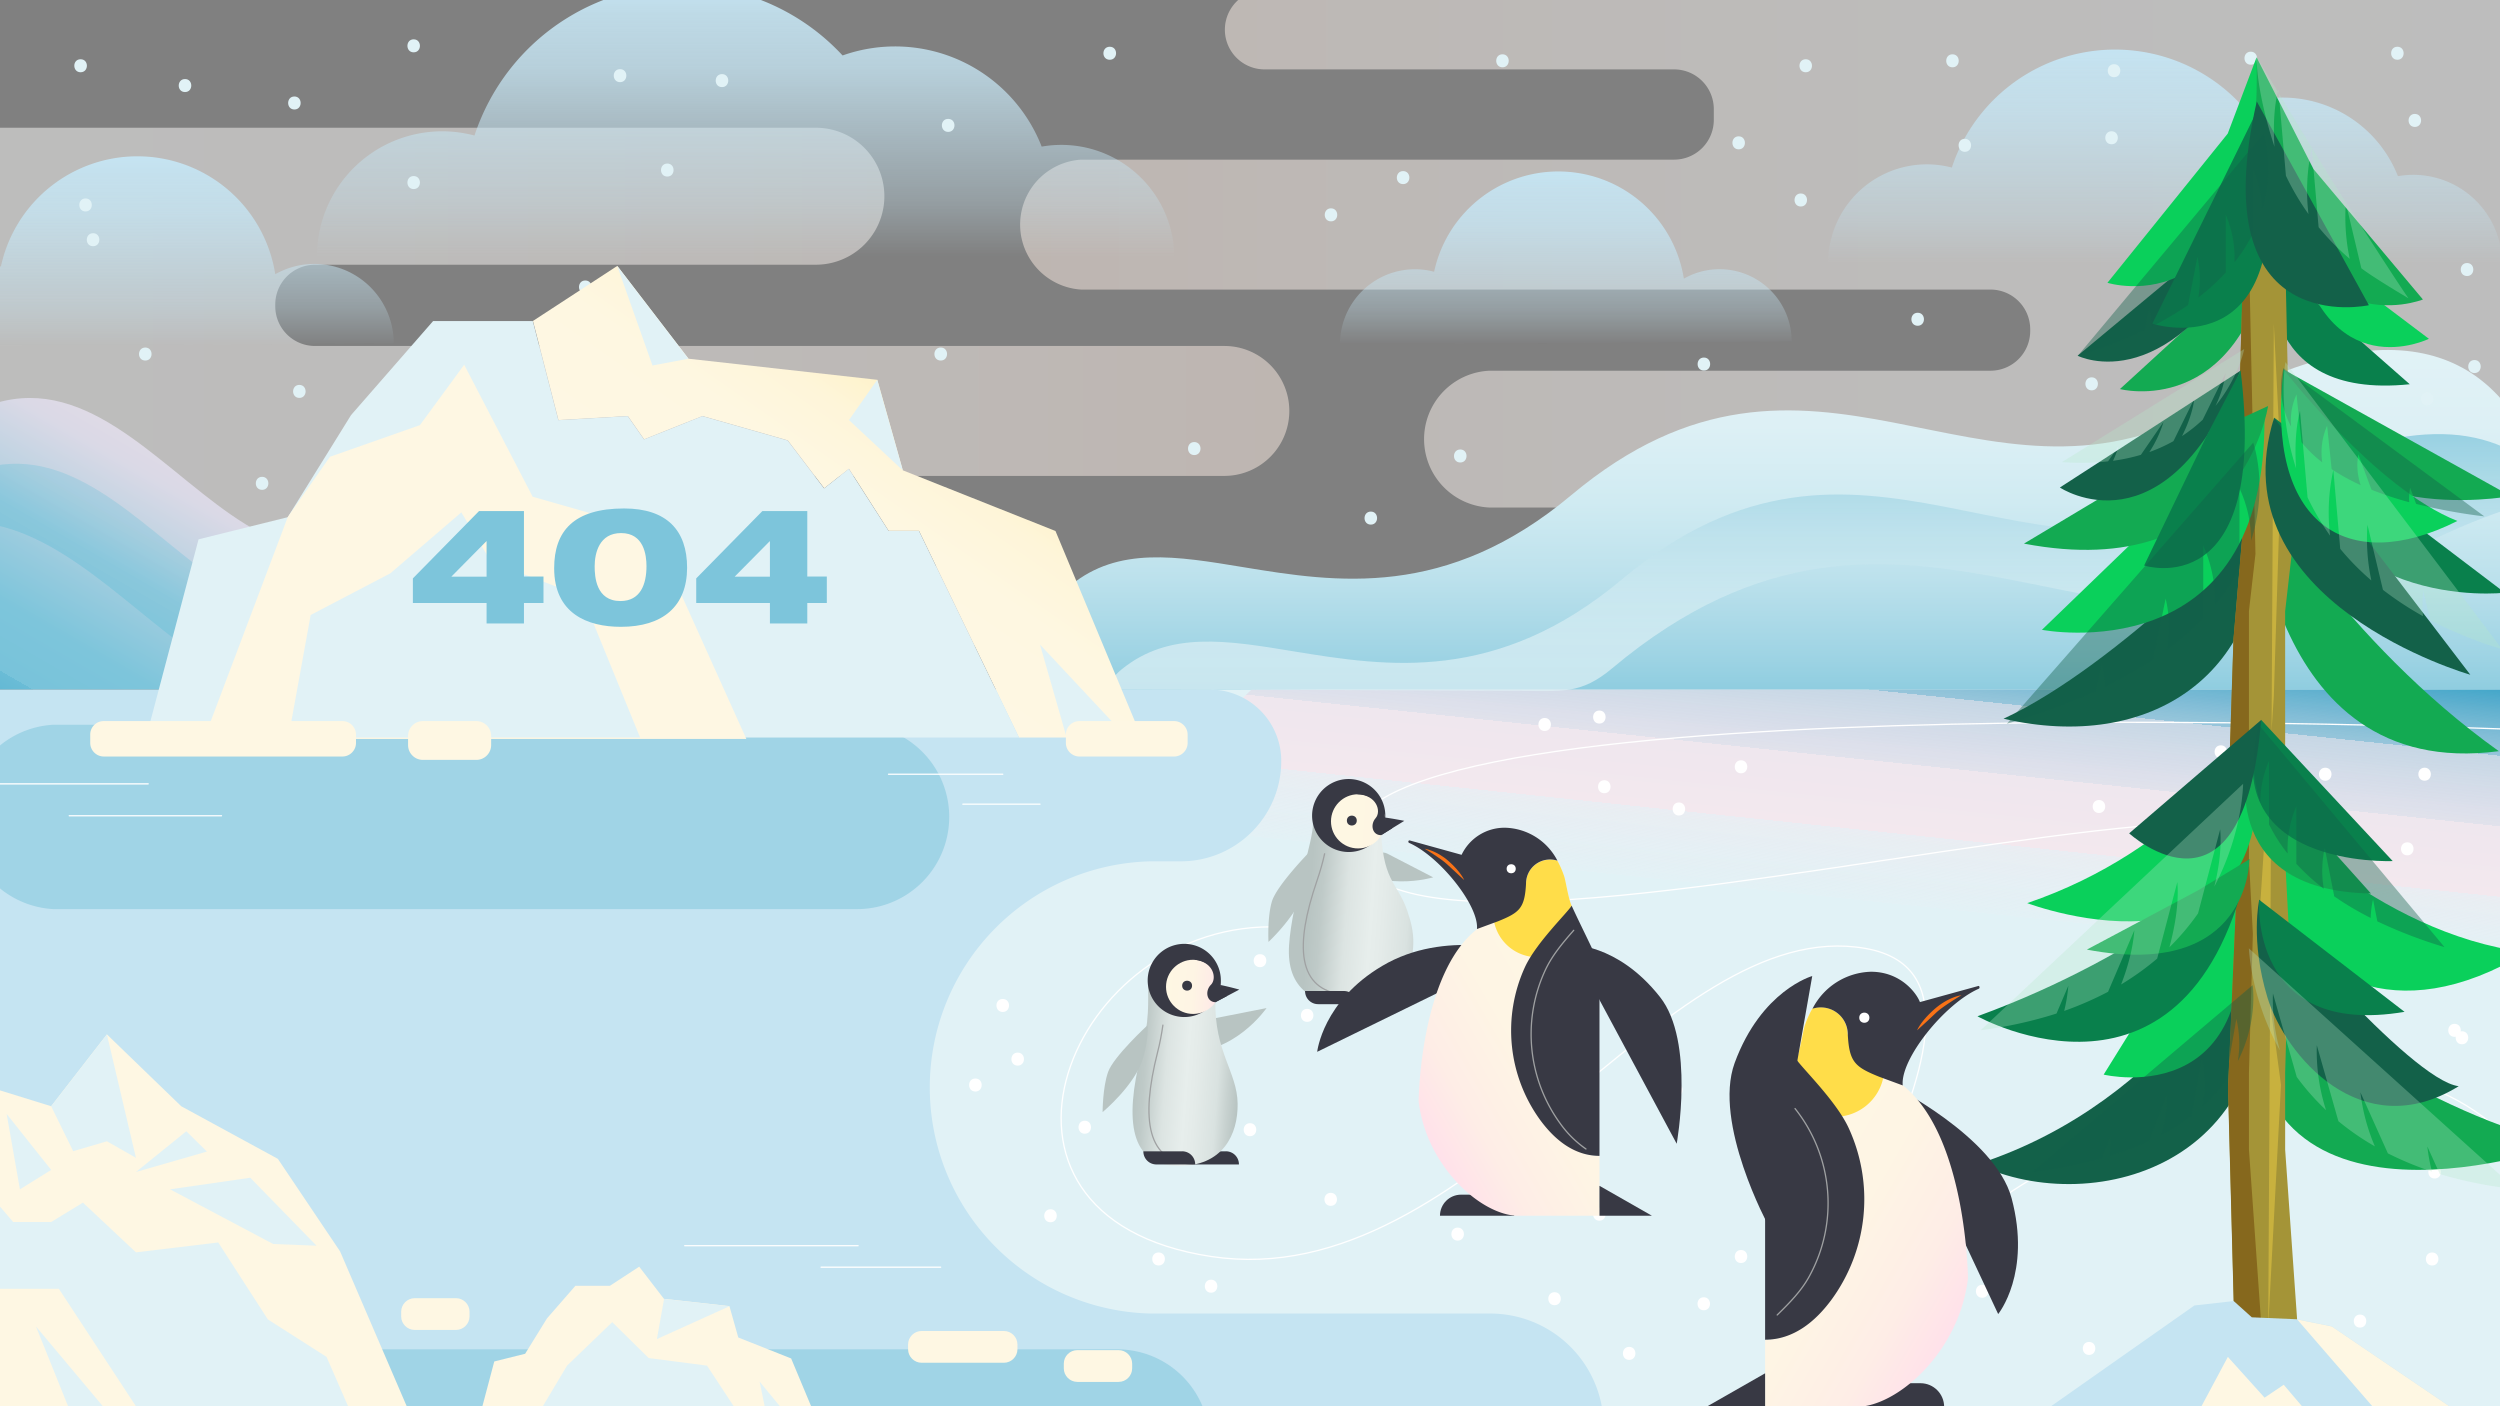 <svg xmlns="http://www.w3.org/2000/svg" xmlns:xlink="http://www.w3.org/1999/xlink" id="e1jpemtt30051" shape-rendering="geometricPrecision" text-rendering="geometricPrecision" viewBox="0 0 1920 1080"><rect x="0" y="0" width="1920" height="1080" fill="#808080" stroke="none"/><style>@keyframes e1jpemtt300531_to__to{0%{transform:translate(643.05px,385.3px)}50%{transform:translate(643.05px,400.693px)}to{transform:translate(643.05px,380.092px)}}@keyframes e1jpemtt300532_to__to{0%{transform:translate(488.8px,385.3px)}50%{transform:translate(488.8px,400.693px)}to{transform:translate(488.8px,380.092px)}}@keyframes e1jpemtt300533_to__to{0%{transform:translate(364.95px,423.8px)}50%{transform:translate(364.95px,439.193px)}to{transform:translate(364.95px,418.592px)}}@keyframes e1jpemtt300534_to__to{0%{transform:translate(356.55px,480px)}50%{transform:translate(356.55px,495.393px)}to{transform:translate(356.55px,474.792px)}}@keyframes e1jpemtt300535_to__to{0%{transform:translate(490.7px,568.7px)}50%{transform:translate(490.7px,584.093px)}to{transform:translate(490.7px,563.492px)}}@keyframes e1jpemtt3005106_to__to{0%{transform:translate(476.05px,435.95px)}50%{transform:translate(476.05px,451.343px)}to{transform:translate(476.05px,430.742px)}}</style><defs><linearGradient id="e1jpemtt30054-fill" x1="780.4" x2="1971.7" y1="191.2" y2="191.2" gradientUnits="userSpaceOnUse" spreadMethod="pad"><stop id="e1jpemtt30054-fill-0" offset="0%" stop-color="#FCEBE2"/><stop id="e1jpemtt30054-fill-1" offset="20%" stop-color="#FBF1EB"/><stop id="e1jpemtt30054-fill-2" offset="60%" stop-color="#F9F8F6"/><stop id="e1jpemtt30054-fill-3" offset="100%" stop-color="#F9FBFA"/></linearGradient><linearGradient id="e1jpemtt30055-fill" x1="990.2" x2="-201" y1="296.9" y2="296.9" gradientUnits="userSpaceOnUse" spreadMethod="pad"><stop id="e1jpemtt30055-fill-0" offset="0%" stop-color="#FCEBE2"/><stop id="e1jpemtt30055-fill-1" offset="20%" stop-color="#FBF1EB"/><stop id="e1jpemtt30055-fill-2" offset="60%" stop-color="#F9F8F6"/><stop id="e1jpemtt30055-fill-3" offset="100%" stop-color="#F9FBFA"/></linearGradient><linearGradient id="e1jpemtt30056-fill" x1="1366.9" x2="1366.9" y1="560.6" y2="268.7" gradientUnits="userSpaceOnUse" spreadMethod="pad"><stop id="e1jpemtt30056-fill-0" offset="0%" stop-color="#7DC5DB"/><stop id="e1jpemtt30056-fill-1" offset="20%" stop-color="#9FD4E4"/><stop id="e1jpemtt30056-fill-2" offset="40%" stop-color="#BCE1EC"/><stop id="e1jpemtt30056-fill-3" offset="60%" stop-color="#D0EBF2"/><stop id="e1jpemtt30056-fill-4" offset="80%" stop-color="#DDF0F5"/><stop id="e1jpemtt30056-fill-5" offset="100%" stop-color="#E1F2F6"/></linearGradient><linearGradient id="e1jpemtt30058-fill" x1="1315.9" x2="1372.2" y1="1004.6" y2="468.7" gradientUnits="userSpaceOnUse" spreadMethod="pad"><stop id="e1jpemtt30058-fill-0" offset="0%" stop-color="rgba(225,242,246,0)"/><stop id="e1jpemtt30058-fill-1" offset="60%" stop-color="rgba(225,242,246,0)"/><stop id="e1jpemtt30058-fill-2" offset="60%" stop-color="rgba(228,240,245,0.1)"/><stop id="e1jpemtt30058-fill-3" offset="60%" stop-color="rgba(235,236,242,0.2)"/><stop id="e1jpemtt30058-fill-4" offset="70%" stop-color="rgba(246,230,237,0.4)"/><stop id="e1jpemtt30058-fill-5" offset="70%" stop-color="rgba(255,225,234,0.6)"/><stop id="e1jpemtt30058-fill-6" offset="80%" stop-color="rgba(248,223,233,0.6)"/><stop id="e1jpemtt30058-fill-7" offset="80%" stop-color="rgba(225,215,229,0.6)"/><stop id="e1jpemtt30058-fill-8" offset="90%" stop-color="rgba(186,203,222,0.7)"/><stop id="e1jpemtt30058-fill-9" offset="90%" stop-color="rgba(132,186,212,0.8)"/><stop id="e1jpemtt30058-fill-10" offset="100%" stop-color="#3EA4C8"/><stop id="e1jpemtt30058-fill-11" offset="100%" stop-color="#2F9FC5"/></linearGradient><linearGradient id="e1jpemtt300510-fill" x1="141.1" x2="374.7" y1="704.4" y2="299.7" gradientUnits="userSpaceOnUse" spreadMethod="pad"><stop id="e1jpemtt300510-fill-0" offset="0%" stop-color="#2F9FC5"/><stop id="e1jpemtt300510-fill-1" offset="0%" stop-color="#33A1C6"/><stop id="e1jpemtt300510-fill-2" offset="10%" stop-color="#53B1CF"/><stop id="e1jpemtt300510-fill-3" offset="20%" stop-color="#6ABCD6"/><stop id="e1jpemtt300510-fill-4" offset="20%" stop-color="#78C3DA"/><stop id="e1jpemtt300510-fill-5" offset="30%" stop-color="#7DC5DB"/><stop id="e1jpemtt300510-fill-6" offset="40%" stop-color="#99CBDE"/><stop id="e1jpemtt300510-fill-7" offset="50%" stop-color="#BED3E2"/><stop id="e1jpemtt300510-fill-8" offset="60%" stop-color="#DAD9E6"/><stop id="e1jpemtt300510-fill-9" offset="80%" stop-color="#EFDDE8"/><stop id="e1jpemtt300510-fill-10" offset="90%" stop-color="#FBE0EA"/><stop id="e1jpemtt300510-fill-11" offset="100%" stop-color="#FFE1EA"/></linearGradient><linearGradient id="e1jpemtt300514-fill" x1="572.6" x2="572.6" y1="197.2" y2="-11.2" gradientUnits="userSpaceOnUse" spreadMethod="pad"><stop id="e1jpemtt300514-fill-0" offset="0%" stop-color="rgba(197,228,242,0)"/><stop id="e1jpemtt300514-fill-1" offset="20%" stop-color="rgba(197,228,242,0.3)"/><stop id="e1jpemtt300514-fill-2" offset="50%" stop-color="rgba(197,228,242,0.6)"/><stop id="e1jpemtt300514-fill-3" offset="70%" stop-color="rgba(197,228,242,0.8)"/><stop id="e1jpemtt300514-fill-4" offset="90%" stop-color="rgba(197,228,242,0.9)"/><stop id="e1jpemtt300514-fill-5" offset="100%" stop-color="#C5E4F2"/></linearGradient><linearGradient id="e1jpemtt300515-fill" x1="111.8" x2="111.8" y1="266.3" y2="120.1" gradientUnits="userSpaceOnUse" spreadMethod="pad"><stop id="e1jpemtt300515-fill-0" offset="0%" stop-color="rgba(197,228,242,0)"/><stop id="e1jpemtt300515-fill-1" offset="20%" stop-color="rgba(197,228,242,0.3)"/><stop id="e1jpemtt300515-fill-2" offset="50%" stop-color="rgba(197,228,242,0.6)"/><stop id="e1jpemtt300515-fill-3" offset="70%" stop-color="rgba(197,228,242,0.8)"/><stop id="e1jpemtt300515-fill-4" offset="90%" stop-color="rgba(197,228,242,0.9)"/><stop id="e1jpemtt300515-fill-5" offset="100%" stop-color="#C5E4F2"/></linearGradient><linearGradient id="e1jpemtt300516-fill" x1="1662.8" x2="1662.8" y1="201.9" y2="38.2" gradientUnits="userSpaceOnUse" spreadMethod="pad"><stop id="e1jpemtt300516-fill-0" offset="0%" stop-color="rgba(197,228,242,0)"/><stop id="e1jpemtt300516-fill-1" offset="20%" stop-color="rgba(197,228,242,0.3)"/><stop id="e1jpemtt300516-fill-2" offset="50%" stop-color="rgba(197,228,242,0.6)"/><stop id="e1jpemtt300516-fill-3" offset="70%" stop-color="rgba(197,228,242,0.8)"/><stop id="e1jpemtt300516-fill-4" offset="90%" stop-color="rgba(197,228,242,0.9)"/><stop id="e1jpemtt300516-fill-5" offset="100%" stop-color="#C5E4F2"/></linearGradient><linearGradient id="e1jpemtt300517-fill" x1="1202.6" x2="1202.6" y1="264.7" y2="131.6" gradientUnits="userSpaceOnUse" spreadMethod="pad"><stop id="e1jpemtt300517-fill-0" offset="0%" stop-color="rgba(197,228,242,0)"/><stop id="e1jpemtt300517-fill-1" offset="20%" stop-color="rgba(197,228,242,0.3)"/><stop id="e1jpemtt300517-fill-2" offset="50%" stop-color="rgba(197,228,242,0.6)"/><stop id="e1jpemtt300517-fill-3" offset="70%" stop-color="rgba(197,228,242,0.8)"/><stop id="e1jpemtt300517-fill-4" offset="90%" stop-color="rgba(197,228,242,0.9)"/><stop id="e1jpemtt300517-fill-5" offset="100%" stop-color="#C5E4F2"/></linearGradient><linearGradient id="e1jpemtt300518-fill" x1="204.5" x2="355.2" y1="605.9" y2="345" gradientUnits="userSpaceOnUse" spreadMethod="pad"><stop id="e1jpemtt300518-fill-0" offset="0%" stop-color="#2F9FC5"/><stop id="e1jpemtt300518-fill-1" offset="0%" stop-color="#33A1C6"/><stop id="e1jpemtt300518-fill-2" offset="10%" stop-color="#53B1CF"/><stop id="e1jpemtt300518-fill-3" offset="20%" stop-color="#6ABCD6"/><stop id="e1jpemtt300518-fill-4" offset="20%" stop-color="#78C3DA"/><stop id="e1jpemtt300518-fill-5" offset="30%" stop-color="#7DC5DB"/><stop id="e1jpemtt300518-fill-6" offset="40%" stop-color="#98CBDE"/><stop id="e1jpemtt300518-fill-7" offset="60%" stop-color="#C4D4E3"/><stop id="e1jpemtt300518-fill-8" offset="80%" stop-color="#E4DBE7"/><stop id="e1jpemtt300518-fill-9" offset="90%" stop-color="#F8DFE9"/><stop id="e1jpemtt300518-fill-10" offset="100%" stop-color="#FFE1EA"/></linearGradient><linearGradient id="e1jpemtt300519-fill" x1="1410.4" x2="1410.4" y1="530.7" y2="333.5" gradientUnits="userSpaceOnUse" spreadMethod="pad"><stop id="e1jpemtt300519-fill-0" offset="0%" stop-color="#E1F2F6"/><stop id="e1jpemtt300519-fill-1" offset="20%" stop-color="#DDF0F5"/><stop id="e1jpemtt300519-fill-2" offset="40%" stop-color="#D0EBF2"/><stop id="e1jpemtt300519-fill-3" offset="60%" stop-color="#BCE1EC"/><stop id="e1jpemtt300519-fill-4" offset="80%" stop-color="#9FD4E4"/><stop id="e1jpemtt300519-fill-5" offset="100%" stop-color="#7DC5DB"/></linearGradient><linearGradient id="e1jpemtt300531-fill" x1="611.9" x2="707" y1="450.8" y2="315" gradientUnits="userSpaceOnUse" spreadMethod="pad"><stop id="e1jpemtt300531-fill-0" offset="0%" stop-color="#FEF7E3"/><stop id="e1jpemtt300531-fill-1" offset="50%" stop-color="#FEF7E1"/><stop id="e1jpemtt300531-fill-2" offset="80%" stop-color="#FEF5D9"/><stop id="e1jpemtt300531-fill-3" offset="100%" stop-color="#FEF3CC"/><stop id="e1jpemtt300531-fill-4" offset="100%" stop-color="#FEF2C8"/></linearGradient><linearGradient id="e1jpemtt300538-fill" x1="871.7" x2="952.1" y1="814.4" y2="820.2" gradientUnits="userSpaceOnUse" spreadMethod="pad"><stop id="e1jpemtt300538-fill-0" offset="0%" stop-color="#B8C4C2"/><stop id="e1jpemtt300538-fill-1" offset="10%" stop-color="#BFCAC8"/><stop id="e1jpemtt300538-fill-2" offset="30%" stop-color="#DCE4E2"/><stop id="e1jpemtt300538-fill-3" offset="50%" stop-color="#E7EEEC"/><stop id="e1jpemtt300538-fill-4" offset="60%" stop-color="#E4EBE9"/><stop id="e1jpemtt300538-fill-5" offset="80%" stop-color="#D9E2E0"/><stop id="e1jpemtt300538-fill-6" offset="90%" stop-color="#C8D2D0"/><stop id="e1jpemtt300538-fill-7" offset="100%" stop-color="#B8C4C2"/></linearGradient><linearGradient id="e1jpemtt300542-fill" x1="-20.6" x2="20.9" y1="-11.5" y2="-8.6" gradientUnits="userSpaceOnUse" spreadMethod="pad"><stop id="e1jpemtt300542-fill-0" offset="0%" stop-color="#FEF7E3"/><stop id="e1jpemtt300542-fill-1" offset="50%" stop-color="#FEF5E4"/><stop id="e1jpemtt300542-fill-2" offset="80%" stop-color="#FEEDE6"/><stop id="e1jpemtt300542-fill-3" offset="100%" stop-color="#FFE1EA"/></linearGradient><linearGradient id="e1jpemtt300546-fill" x1="1005.7" x2="1101.1" y1="690.7" y2="697.5" gradientUnits="userSpaceOnUse" spreadMethod="pad"><stop id="e1jpemtt300546-fill-0" offset="0%" stop-color="#B8C4C2"/><stop id="e1jpemtt300546-fill-1" offset="10%" stop-color="#BFCAC8"/><stop id="e1jpemtt300546-fill-2" offset="30%" stop-color="#DCE4E2"/><stop id="e1jpemtt300546-fill-3" offset="50%" stop-color="#E7EEEC"/><stop id="e1jpemtt300546-fill-4" offset="60%" stop-color="#E4EBE9"/><stop id="e1jpemtt300546-fill-5" offset="80%" stop-color="#D9E2E0"/><stop id="e1jpemtt300546-fill-6" offset="90%" stop-color="#C8D2D0"/><stop id="e1jpemtt300546-fill-7" offset="100%" stop-color="#B8C4C2"/></linearGradient><linearGradient id="e1jpemtt300549-fill" x1=".1" x2="41.6" y1="-10.1" y2="-7.1" gradientUnits="userSpaceOnUse" spreadMethod="pad"><stop id="e1jpemtt300549-fill-0" offset="0%" stop-color="#FEF7E3"/><stop id="e1jpemtt300549-fill-1" offset="50%" stop-color="#FEF5E4"/><stop id="e1jpemtt300549-fill-2" offset="80%" stop-color="#FEEDE6"/><stop id="e1jpemtt300549-fill-3" offset="100%" stop-color="#FFE1EA"/></linearGradient><linearGradient id="e1jpemtt300589-fill" x1="1322.8" x2="1510.6" y1="894.2" y2="1002.6" gradientUnits="userSpaceOnUse" spreadMethod="pad"><stop id="e1jpemtt300589-fill-0" offset="0%" stop-color="#FEF7E3"/><stop id="e1jpemtt300589-fill-1" offset="50%" stop-color="#FEF5E4"/><stop id="e1jpemtt300589-fill-2" offset="80%" stop-color="#FEEDE6"/><stop id="e1jpemtt300589-fill-3" offset="100%" stop-color="#FFE1EA"/></linearGradient><linearGradient id="e1jpemtt300597-fill" x1="1257.7" x2="1090.4" y1="767.7" y2="864.3" gradientUnits="userSpaceOnUse" spreadMethod="pad"><stop id="e1jpemtt300597-fill-0" offset="0%" stop-color="#FEF7E3"/><stop id="e1jpemtt300597-fill-1" offset="50%" stop-color="#FEF5E4"/><stop id="e1jpemtt300597-fill-2" offset="80%" stop-color="#FEEDE6"/><stop id="e1jpemtt300597-fill-3" offset="100%" stop-color="#FFE1EA"/></linearGradient><path id="e1jpemtt30052" d="M-11.5-7.7h1943.9v1106.1H-11.5z"/></defs><g id="e1jpemtt30053" clip-path="url(#e1jpemtt3005107)"><path id="e1jpemtt30054" fill="url(#e1jpemtt30054-fill)" stroke="none" stroke-width="1" d="M1969.8-7.7H971.2a30.5 30.5 0 100 61h314.5a30.5 30.5 0 0130.5 30.5v8.3a30.5 30.5 0 01-30.5 30.5H830.3a50 50 0 000 99.8h698.4a30.5 30.5 0 0130.5 30.5v1.3a30.5 30.5 0 01-30.5 30.5H1144a52.6 52.6 0 000 105.1h827.7" opacity=".5"/><path id="e1jpemtt30055" fill="url(#e1jpemtt30055-fill)" stroke="none" stroke-width="1" d="M-199.1 495.8h998.6a30.5 30.5 0 100-61H485a30.5 30.5 0 01-30.5-30.5V396a30.5 30.5 0 0130.5-30.5h455.3a49.9 49.9 0 100-99.8H242a30.5 30.5 0 01-30.6-30.5v-1.3a30.6 30.6 0 0130.5-30.6h384.7a52.6 52.6 0 100-105.2H-201" opacity=".5"/><path id="e1jpemtt30056" fill="url(#e1jpemtt30056-fill)" stroke="none" stroke-width="1" d="M1967.8 559.6l-800 .7-341.8.3h-63.5c16.6-58.4 36.7-92.3 59.9-111.2 36.5-29.8 81-22.3 132.5-13.8 71.1 11.7 155.8 25.1 251.8-55.3 185.4-155.4 313.4 29 486.5-66.4 162.1-89.4 231.2-31.8 259.6 50 2.1 6 3.9 12.1 5.6 18.3 21.8 81.5 9.4 177.4 9.4 177.4z"/><path id="e1jpemtt30057" fill="#E1F2F6" stroke="none" stroke-width="1" d="M-29.7 529.6H1952v578.5H-29.7V529.6z"/><path id="e1jpemtt30058" fill="url(#e1jpemtt30058-fill)" stroke="none" stroke-width="1" d="M1952 529.6v541.8L695.3 789.9l243.3-238.3 22.5-22H1952z"/><path id="e1jpemtt30059" fill="#C5E4F2" stroke="none" stroke-width="1" d="M1231.6 1094.1a86.3 86.3 0 01-85.3 87.3H-42.3V529.6h971.5a54.8 54.8 0 0154.8 54.8c0 42.5-34.5 77-77 77.1h-23.4a173.7 173.7 0 000 347.3h260.6a87.1 87.1 0 0187.4 85.3z"/><path id="e1jpemtt300510" fill="url(#e1jpemtt300510-fill)" stroke="none" stroke-width="1" d="M671.2 529.5c-76.8-171.6-253.1-173.4-385.6-114.8-142.2 62.9-217.9-274.3-404.1.1-91.4 134.8-29.8 114.7-29.8 114.7h819.5z"/><path id="e1jpemtt300511" fill="#7DC5DB" stroke="none" stroke-width="1" d="M41.1 555.6h617.1a70.8 70.8 0 010 141.6H41.1a70.9 70.9 0 010-141.6zM241 1035.3h617.1a70.8 70.8 0 010 141.6H241a70.8 70.8 0 010-141.6z" opacity=".5" transform="translate(0 1)"/><path id="e1jpemtt300512" fill="none" stroke="#FFF" stroke-linecap="round" stroke-linejoin="round" stroke-width="1" d="M1967.2 561.6s-940.5-42.9-928.7 85.5c15.6 168.6 1080.5-210.4 658.6 134.5"/><path id="e1jpemtt300513" fill="none" stroke="#FFF" stroke-linecap="round" stroke-linejoin="round" stroke-width="1" d="M983.5 712c-161.8-7.4-255.6 222.5-53.3 253s345.6-264.3 502.5-236.6c156.9 27.7-154.2 371.4 76.9 210.2 305-212.7 453.3-97.2 478.4 70.7"/><path id="e1jpemtt300514" fill="url(#e1jpemtt300514-fill)" stroke="none" stroke-width="1" d="M243.4 197.1h658.5A86.8 86.8 0 00800 112.6a120.8 120.8 0 00-152.9-70 167.9 167.9 0 00-282.7 61.5 96.2 96.2 0 00-121 92.8v.2z"/><path id="e1jpemtt300515" fill="url(#e1jpemtt300515-fill)" stroke="none" stroke-width="1" d="M302.4 263.6a61 61 0 00-91-53A107.2 107.2 0 00.7 204.7a63.4 63.4 0 00-79.5 61.5"/><path id="e1jpemtt300516" fill="url(#e1jpemtt300516-fill)" stroke="none" stroke-width="1" d="M1404 201.8h517.6a68.2 68.2 0 00-80-66.5 95.2 95.2 0 00-120.4-54.9 132 132 0 00-222.2 48.3 75.8 75.8 0 00-95 73.1z"/><path id="e1jpemtt300517" fill="url(#e1jpemtt300517-fill)" stroke="none" stroke-width="1" d="M1376 262.2a55.4 55.4 0 00-82.8-48.2 97.6 97.6 0 00-191.8-5.3 57.6 57.6 0 00-72.3 56"/><path id="e1jpemtt300518" fill="url(#e1jpemtt300518-fill)" stroke="none" stroke-width="1" d="M645.5 550.4c-102.6-86.1-249.5-75-366.9-23.1C138 589.5 53.4 314.7-102.2 428.9 64.7 223.3 139.8 525 275 465.2c124.5-55 287.5-56.8 370.5 85.2z" opacity=".7"/><path id="e1jpemtt300519" fill="url(#e1jpemtt300519-fill)" stroke="none" stroke-width="1" d="M1967.2 380.3c-2.9.5-5.9 1.1-8.8 1.8-35.2 7.7-76 23.6-123.3 49.6-212.4 117.1-369.4-109.2-596.9 81.5-24.1 20.2-38 17.4-70.4 17.4l-312.5-1.4s-6.7-4.7 6.1-15.1c36.5-29.8 81-22.3 132.5-13.8 71.1 11.6 155.8 25.1 251.8-55.4 185.4-155.4 313.4 29 486.5-66.4 112.5-62 180.2-53.3 220.6-14.8 5.2 5.2 10.1 10.7 14.4 16.6z" opacity=".7"/><g id="e1jpemtt300520" fill="#FFF" stroke="none" stroke-width="1"><path id="e1jpemtt300521" d="M1848.8 656.9c6.4 0 6.4-10 0-10s-6.5 10 0 10zm-143.2-74.5c6.4 0 6.4-10 0-10s-6.4 10 0 10zm-57.3 93.6c6.4 0 6.4-10 0-10s-6.4 10 0 10zm-358.9-49.7c6.4 0 6.4-10 0-10s-6.4 10 0 10zm-103.1-64.9c6.4 0 6.4-10 0-10s-6.4 10 0 10zm-182.4 223.4c6.4 0 6.4-10 0-10s-6.4 10 0 10zm-170.8 85.9c6.4 0 6.4-10 0-10s-6.4 10 0 10zm-84-32.4c6.4 0 6.5-10 0-10s-6.4 10 0 10zm21-61.1c6.4 0 6.5-10 0-10s-6.4 10 0 10zM960 872.6c6.4 0 6.4-10 0-10s-6.5 10 0 10zm-153.2 66.1c6.4 0 6.4-10 0-10s-6.5 10 0 10zm215.2-12.6c6.4 0 6.4-10 0-10s-6.5 10 0 10zm171.9 76.3c6.4 0 6.4-10 0-10s-6.4 10 0 10zm114.6 3.9c6.4 0 6.4-10 0-10s-6.4 10 0 10zm28.6-36.3c6.4 0 6.4-10 0-10s-6.4 10 0 10zm-157.5-49.7c6.4 0 6.4-10 0-10s-6.5 10 0 10zm107.9-78.2c6.4 0 6.4-10 0-10s-6.4 10 0 10zm236.7 95.4c6.4 0 6.4-10 0-10s-6.4 10 0 10zm80.2 103.1c6.4 0 6.4-10 0-10s-6.4 10 0 10zm263.5-68.7c6.4 0 6.4-10 0-10s-6.5 10 0 10zm17.2-175.6c6.4 0 6.4-10 0-10s-6.5 10 0 10zm-42-76.4c6.4 0 6.4-10 0-10s-6.5 10 0 10zm-30.6 63c6.4 0 6.4-10 0-10s-6.4 10 0 10zM1612 624.4c6.4 0 6.4-10 0-10s-6.4 10 0 10zm-274.9-30.5c6.4 0 6.4-10 0-10s-6.4 10 0 10zm525 5.7c6.4 0 6.4-10 0-10s-6.4 10 0 10zM1743.8 676c6.4 0 6.4-10 0-10s-6.5 10 0 10zm-515.5 261.5c6.4 0 6.4-10 0-10s-6.4 10 0 10zM967.7 742.8c6.4 0 6.5-10 0-10s-6.5 10 0 10zm264.4-133.6c6.4 0 6.4-10 0-10s-6.4 10 0 10zM781.6 818.4c6.4 0 6.4-10 0-10s-6.5 10 0 10zm337.9 134.4c6.4 0 6.4-10 0-10s-6.5 10 0 10zm284.5-19.1c6.4 0 6.4-10 0-10s-6.4 10 0 10z"/><path id="e1jpemtt300522" d="M1890.8 802c6.4 0 6.4-10 0-10s-6.5 10 0 10zm-105-202.4c6.4 0 6.4-10 0-10s-6.5 10 0 10zm84 305.5c6.4 0 6.4-10 0-10s-6.5 10 0 10zm-57.3 114.5c6.4 0 6.4-10 0-10s-6.4 10 0 10zm-290.2-22.9c6.4 0 6.4-10 0-10s-6.4 10 0 10zm-271.1 47.7c6.4 0 6.4-10 0-10s-6.4 10 0 10zm-321.1-51.6c6.4 0 6.4-10 0-10s-6.4 10 0 10zm-40.3-20.9c6.4 0 6.5-10 0-10s-6.5 10 0 10zM1042.1 760c6.4 0 6.4-10 0-10s-6.4 10 0 10zm186.2-204.3c6.4 0 6.4-10 0-10s-6.4 10 0 10z"/></g><path id="e1jpemtt300523" fill="#E1F2F6" stroke="none" stroke-width="1" d="M142.1 70.7c6.4 0 6.4-10 0-10s-6.5 10 0 10zm-30.5 206.2c6.4 0 6.4-10 0-10s-6.5 10 0 10zM226.1 84.1c6.4 0 6.4-10 0-10s-6.4 10 0 10zm3.8 221.5c6.4 0 6.4-10 0-10s-6.4 10 0 10zm219.6-80.2c6.4 0 6.4-10 0-10s-6.5 10 0 10zM648 339.9c6.4 0 6.4-10 0-10s-6.5 10 0 10zm74.5-63c6.4 0 6.5-10 0-10s-6.5 10 0 10zM1022.2 170c6.4 0 6.4-10 0-10s-6.4 10 0 10zM852.3 45.9c6.4 0 6.5-10 0-10s-6.5 10 0 10zm-124.1 55.4c6.4 0 6.5-10 0-10s-6.4 10 0 10zm-215.7 34.3c6.4 0 6.4-10 0-10s-6.5 10 0 10zm-36.3-72.5c6.4 0 6.5-10 0-10s-6.4 10 0 10zM317.7 40.2c6.4 0 6.4-10 0-10s-6.4 10 0 10zM71.5 189.1c6.4 0 6.4-10 0-10s-6.5 10 0 10zm1237.1 95.5c6.4 0 6.4-10 0-10s-6.5 10 0 10zm-187.1 70.6c6.4 0 6.4-10 0-10s-6.5 10 0 10zm-68.7 47.7c6.4 0 6.4-10 0-10s-6.5 10 0 10zm-135.6-53.4c6.4 0 6.4-10 0-10s-6.4 10 0 10zm-116.4 80.2c6.4 0 6.4-10 0-10s-6.5 10 0 10zm276.8-288.3c6.4 0 6.4-10 0-10s-6.5 10 0 10zm76.3-89.7c6.4 0 6.4-10 0-10s-6.4 10 0 10zm232.9 3.8c6.4 0 6.4-10 0-10s-6.4 10 0 10zm-51.5 59.2c6.4 0 6.4-10 0-10s-6.4 10 0 10zm47.7 43.9c6.4 0 6.4-10 0-10s-6.4 10 0 10zm89.8 91.6c6.4 0 6.4-10 0-10s-6.5 10 0 10zm148.9-139.4c6.4 0 6.4-10 0-10s-6.5 10 0 10zm-15.3 189c6.4 0 6.4-10 0-10s-6.4 10 0 10zm95.5-145.1c6.4 0 6.4-10 0-10s-6.5 10 0 10zm152.7-57.2c6.4 0 6.4-10 0-10s-6.4 10 0 10zm-13.4-51.6c6.4 0 6.4-10 0-10s-6.4 10 0 10zm-112.6 3.8c6.4 0 6.4-10 0-10s-6.5 10 0 10zm-105 9.6c6.4 0 6.4-10 0-10s-6.5 10 0 10zM1894.7 212c6.4 0 6.4-10 0-10s-6.5 10 0 10zm5.7 74.5c6.4 0 6.4-10 0-10s-6.4 10 0 10zm-36.3 24.8c6.4 0 6.4-10 0-10s-6.4 10 0 10zM1509 116.6c6.4 0 6.4-10 0-10s-6.4 10 0 10zm-9.5-64.9c6.4 0 6.4-10 0-10s-6.4 10 0 10zM61.9 55.5c6.4 0 6.5-10 0-10s-6.4 10 0 10zm3.8 106.9c6.4 0 6.4-10 0-10s-6.4 10 0 10zm252-17.2c6.4 0 6.4-10 0-10s-6.4 10 0 10zm236.8-78.3c6.4 0 6.4-10 0-10s-6.5 10 0 10zM201.3 376.2c6.4 0 6.4-10 0-10s-6.5 10 0 10z"/><path id="e1jpemtt300524" fill="none" stroke="#FFF" stroke-linecap="round" stroke-linejoin="round" stroke-width="1" d="M-58.7 602h172.5m-60.6 24.5h116.9m512.3-31.9h87.7m-30.6 23h59.2M525.9 956.7H659m-28.4 16.5h91.8"/><path id="e1jpemtt300525" fill="#FEF7E3" stroke="none" stroke-width="1" d="M318.5 997h31.7c5.7 0 10.4 4.7 10.4 10.4v3.6c0 5.7-4.7 10.4-10.4 10.4h-31.7c-5.7 0-10.4-4.7-10.4-10.4v-3.6c0-5.7 4.7-10.4 10.4-10.4zm508.9 39.9h31.7c5.7 0 10.4 4.7 10.4 10.4v3.6c0 5.7-4.7 10.4-10.4 10.4h-31.7c-5.7 0-10.4-4.7-10.4-10.4v-3.6c0-5.8 4.7-10.4 10.4-10.4zm-119.6-14.7H771c5.7 0 10.4 4.7 10.4 10.4v3.6c0 5.7-4.7 10.4-10.4 10.4h-63.2c-5.7 0-10.4-4.7-10.4-10.4v-3.6c0-5.7 4.7-10.4 10.4-10.4zm-446.6-61.1L213.4 890l-74.2-40.4-57.1-55.2-42.8 55.2-40-12.4-45.7-82.8h-40l-37.1 54.2-53.8 28.5-36.4 99.2-72.4 4.7-90.3 112.5-53.9 13.3-102.2 55.6 862.8-.7-69.1-160.6z"/><path id="e1jpemtt300526" fill="#E1F2F6" stroke="none" stroke-width="1" d="M82.1 794.4l22.3 94.8-22.3-12.7-25.9 7.6-16.9-34.5 42.8-55.2zm203.8 328.2l-35.1-80.5-45.1-28.8-38.1-59.1-63.2 7.6-40.7-38.2-24.4 14.9H10.1l-34.2-40.1-110.7 21.3-54.7 61.1-73.9-11.5-45.2 153.2h594.5z"/><path id="e1jpemtt300527" fill="#FEF7E3" stroke="none" stroke-width="1" d="M104.4 1080l-59.2-90.2H-.6l-50.2 9.5-50.1-26.1-40.7 54.5-23.6 52.2h269.6z"/><path id="e1jpemtt300528" fill="#E1F2F6" stroke="none" stroke-width="1" d="M243.1 956.7l-50.9-52.2-61.6 8.9 79.2 42 33.3 1.3zM79 1080l-51.4-61.3 25.7 63.8L79 1080zm64.1-211.2l-38.7 31.3 54.5-15.7-15.8-15.6zm-138-13.3l34.2 43-24 14.9-10.2-57.9z"/><path id="e1jpemtt300529" fill="#FEF7E3" stroke="none" stroke-width="1" d="M365.6 1098.4l14-52.8 23.7-5.9 16.8-27.2 21.8-25h26.5l22.5-14.7 19 24.7 50.3 5.6 6.8 24.1 40.6 16.1 23 55-265 .1z"/><path id="e1jpemtt300530" fill="#E1F2F6" stroke="none" stroke-width="1" d="M405.9 1098.4l29.6-49.6 34.7-33.4 28 27.6 44.8 5.8 32.6 49.6H405.9zM510 997.6l-5.5 30.8 55.7-25.2-50.2-5.6zm81 100.8l-7.6-37.3 30.7 37.3H591z"/><g transform="translate(643 385.3)" style="animation:e1jpemtt300531_to__to 3000ms linear infinite normal forwards"><path id="e1jpemtt300531" fill="url(#e1jpemtt300531-fill)" stroke="none" stroke-width="1" d="M876.8 566.4h-94.2l-76.8-158.7h-23.3L652 360l-19 15-28-36.8-65.5-18.7-44.8 17.9-12.5-17.9-53.3 3.1-19.6-76.1 64.8-42.3 54.7 71.3 145 16.2 19.6 69.5 117.2 46.6 66.2 158.6z" transform="translate(-643 -385.3)"/></g><g transform="translate(488.8 385.3)" style="animation:e1jpemtt300532_to__to 3000ms linear infinite normal forwards"><path id="e1jpemtt300532" fill="#E1F2F6" stroke="none" stroke-width="1" d="M782.6 566.4H112.2l40.3-152.2 68.5-17 48.6-78.4 63-72.2h76.6l19.6 76.1 53.3-3.1 12.5 17.9 44.8-17.9 65.5 18.7 28 36.8 19-15 30.6 47.7h23.3l76.8 158.6zM673.7 291.7L652 322.6l41.3 38.6-19.6-69.5zm-172.6-11l27.6-5.2-54.7-71.3 27.1 76.5zm317.5 283.7L798.7 495l66.7 71.3-46.8-1.9z" transform="translate(-488.8 -385.3)"/></g><g transform="translate(365 423.8)" style="animation:e1jpemtt300533_to__to 3000ms linear infinite normal forwards"><path id="e1jpemtt300533" fill="#FEF7E3" stroke="none" stroke-width="1" d="M322.5 326.5l34-46.4 52.6 101.4 92.1 26.3 72 159.7H156.7L221 397.1l32.4-46.3 69.1-24.3z" transform="translate(-365 -423.8)"/></g><g transform="translate(356.6 480)" style="animation:e1jpemtt300534_to__to 3000ms linear infinite normal forwards"><path id="e1jpemtt300534" fill="#E1F2F6" stroke="none" stroke-width="1" d="M491.6 566.4l-44.2-108.2-70.2-26.7-22.9-38-54.5 46.8-61.2 32-17.1 94.2 270.1-.1z" transform="translate(-356.6 -480)"/></g><g transform="translate(490.7 568.7)" style="animation:e1jpemtt300535_to__to 3000ms linear infinite normal forwards"><path id="e1jpemtt300535" fill="#FEF7E3" stroke="none" stroke-width="1" d="M79.7 553.8H263c5.7 0 10.4 4.7 10.4 10.4v6.4c0 5.7-4.7 10.4-10.4 10.4H79.7c-5.7 0-10.4-4.7-10.4-10.4v-6.4a10.3 10.3 0 0110.4-10.4zm749.3 0h72.7c5.7 0 10.4 4.7 10.4 10.4v6.4c0 5.7-4.7 10.4-10.4 10.4H829c-5.7 0-10.4-4.7-10.4-10.4v-6.4c0-5.8 4.6-10.4 10.4-10.4zm-504.2 0h41c6.3 0 11.4 5.1 11.4 11.4v7c0 6.3-5.1 11.4-11.4 11.4h-41c-6.3 0-11.4-5.1-11.4-11.4v-7c0-6.3 5.1-11.4 11.4-11.4z" transform="translate(-490.7 -568.7)"/></g><path id="e1jpemtt300536" fill="#383944" stroke="none" stroke-width="1" d="M911.7 884.2h29.7a10 10 0 0110.1 10.1h-39.8v-10.1z"/><path id="e1jpemtt300537" fill="#B8C4C2" stroke="none" stroke-width="1" d="M908 807.8s18.3-24.5 25.6-25.9l39.1-7.7s-25.2 36.7-64.7 33.6z"/><path id="e1jpemtt300538" fill="url(#e1jpemtt300538-fill)" stroke="none" stroke-width="1" d="M950.5 847.7c-.3-24.6-18-39.7-17.1-79.7l-51.7-11.4c.1 12.2 1.2 27.4-5.3 53-13.2 52.2-7.9 84.8 27.4 85.8 35.7.9 47-24.6 46.7-47.7z"/><path id="e1jpemtt300539" fill="#B8C4C2" stroke="none" stroke-width="1" d="M881.4 787.3s-26.2 24.1-30.4 36c-4.2 11.9-4.2 30.8-4.2 30.8s25-20.7 31.2-41.7c4.2-14.3 3.4-25.1 3.4-25.1z"/><path id="e1jpemtt300540" fill="none" stroke="#9FA1A2" stroke-linecap="round" stroke-linejoin="round" stroke-width="1" d="M893.1 787.3c-1 7-2.3 14-4.1 20.9-13.2 52.2-7.9 84.8 27.4 85.8"/><path id="e1jpemtt300541" fill="#383944" stroke="none" stroke-width="1" d="M951.8 760s-7.9-2.2-14.4-3.5a28.1 28.1 0 10-5 12.8l1 .4 18.4-9.7z"/><circle id="e1jpemtt300542" r="20.8" fill="url(#e1jpemtt300542-fill)" stroke="none" stroke-width="1" transform="translate(916.3 757.9)"/><circle id="e1jpemtt300543" r="3.8" fill="#383944" stroke="none" stroke-width="1" transform="translate(911.7 757)"/><path id="e1jpemtt300544" fill="#383944" stroke="none" stroke-width="1" d="M933.4 769.7c-6.8-.3-8.1-8.7-3.4-13.4 4.7-4.7 2.2-17.7-12.7-19.2l4.8-4.6c5 3 9.2 7 12.5 11.6 3.1 4.5 2.1 11 2.9 13.5 1 3.5 4.7 7.4 4.7 7.4l-8.8 4.7zm-55.3 114.5h29.7a10 10 0 0110.1 10.1h-29.7a10 10 0 01-10.1-10.1zm160.5-125h29.7a10 10 0 0110.1 10.1h-39.9l.1-10.1z"/><path id="e1jpemtt300545" fill="#B8C4C2" stroke="none" stroke-width="1" d="M1029.1 659.8s29.6-7.8 36.2-4.3l35.4 18.3s-42.6 12.9-71.6-14z"/><path id="e1jpemtt300546" fill="url(#e1jpemtt300546-fill)" stroke="none" stroke-width="1" d="M1082 703.3c-7.3-25.2-19.3-23.7-21.3-63.7l-52.4-7.6c1 12.1-16.1 60-18.3 94-2.2 34 19 45.4 48.3 46.1 28.9.7 57.1-28.4 43.7-68.8z"/><path id="e1jpemtt300547" fill="#383944" stroke="none" stroke-width="1" d="M1078.5 630.4s-8-1.6-14.6-2.5a28.2 28.2 0 00-33.5-29.1 28.2 28.2 0 00-22.2 33 28.2 28.2 0 0051.6 9.2l1 .3 17.7-10.9z"/><path id="e1jpemtt300548" fill="#B8C4C2" stroke="none" stroke-width="1" d="M1005.2 654.8s-24.8 25.4-28.4 37.6c-3.6 12.2-2.6 31-2.6 31s23.9-22 29-43.3a74.8 74.8 0 002-25.3z"/><circle id="e1jpemtt300549" r="20.8" fill="url(#e1jpemtt300549-fill)" stroke="none" stroke-width="1" transform="translate(1043 630.8)"/><circle id="e1jpemtt300550" r="3.8" fill="#383944" stroke="none" stroke-width="1" transform="translate(1038.2 630.2)"/><path id="e1jpemtt300551" fill="#383944" stroke="none" stroke-width="1" d="M1060.8 641.4c-6.8.2-8.8-8-4.3-13.1 4.5-5.1.9-17.8-14.1-18.3l4.5-4.9c5.1 2.6 9.7 6.2 13.3 10.7 3.4 4.3 2.9 10.8 3.8 13.3 1.3 3.5 5.2 7 5.2 7l-8.4 5.3z"/><path id="e1jpemtt300552" fill="none" stroke="#9FA1A2" stroke-linecap="round" stroke-linejoin="round" stroke-width="1" d="M1017.3 655.7c-1.5 6.9-3.5 13.8-5.8 20.5-17.5 51-14.9 83.9 20.3 87.7"/><path id="e1jpemtt300553" fill="#383944" stroke="none" stroke-width="1" d="M1002.3 761.1h29.7a10 10 0 0110.1 10.1h-29.7a10 10 0 01-10.1-10.1z"/><path id="e1jpemtt300554" fill="#13AA52" stroke="none" stroke-width="1" d="M1730.2 758.2s142.7 103.7 240.6 120.1c0 0-256.2 92.9-240.6-120.1z"/><path id="e1jpemtt300555" fill="#136149" stroke="none" stroke-width="1" d="M1733.2 709.3s-62.9 135.7-214.5 184.8c89.4 42.8 246.6.1 214.5-184.8z"/><path id="e1jpemtt300556" fill="#0AD05B" stroke="none" stroke-width="1" d="M1715 665.4l-99.4 159.9s136.2 33 99.4-159.9zm20-47.8s88.1 99.2 205.3 113.8c-103 62.2-170.8 14.2-196.9-37.6-18.4-36.7-8.4-76.2-8.4-76.2z"/><path id="e1jpemtt300557" fill="#09804C" stroke="none" stroke-width="1" d="M1850.7 295.1l-106-93.1s-14.8 105.6 106 93.1z"/><path id="e1jpemtt300558" fill="#13AA52" stroke="none" stroke-width="1" d="M1747 190l-118.9 108.8s91.5 24.1 116.4-107.4c1.1-5.7 5.6-6.2 2.5-1.4zm-16.7 181.6s70 120.6 188.8 205.3c-182.2 24.1-188.8-205.3-188.8-205.3z"/><path id="e1jpemtt300559" fill="#136149" stroke="none" stroke-width="1" d="M1737.6 393.9S1628 510.4 1538.7 552c112.4 25.9 204-33.2 198.9-158.1z"/><path id="e1jpemtt300560" fill="#A49437" stroke="none" stroke-width="1" d="M1765.2 1027.8h-48.9l-5.1-192.5 5.9-135.3-6.2-71.6 4.5-138 6.7-78.1-2.7-89.3 3.7-128.6h31.9l3.5 162.6 1.5 68.6-5 43.8V660l3 57.2-3 106.7V883l10.2 144.8z"/><path id="e1jpemtt300561" fill="#86681D" stroke="none" stroke-width="1" d="M1737.4 1027.8h-21.2l-5.1-192.5L1717 700l-6.2-71.6 4.5-138 6.7-78.2-2.7-89.3 3.7-128.6h4.2l3.5 162.6 1.5 68.6-5 43.8v190.6l3 57.2-3 106.7v59.1l10.2 144.9z"/><path id="e1jpemtt300562" fill="#FFDD49" stroke="none" stroke-width="1" d="M1746.3 248.6l5.5 110.1-5.5 176L1735 708l16.8 125.2-9.8 185.5" opacity=".4"/><path id="e1jpemtt300563" fill="#0AD05B" stroke="none" stroke-width="1" d="M1762.4 182.5l103 77.7s-79.7 39.4-103-77.7z"/><path id="e1jpemtt300564" fill="#136149" stroke="none" stroke-width="1" d="M1727.4 163.6l-131.8 109.6s73 37.2 141.9-101.6c3.1-6.3-4.6-12.5-10.1-8z"/><path id="e1jpemtt300565" fill="#13AA52" stroke="none" stroke-width="1" d="M1733.1 44.1l43.7 85.8 84 100.1s-102 41.2-127.6-127.1c-2-19.5-2-39.2-.1-58.8z"/><path id="e1jpemtt300566" fill="#0AD05B" stroke="none" stroke-width="1" d="M1733 44.1l-22.1 58.5-92.4 114.6s120.3 37.5 114.5-173.1z"/><path id="e1jpemtt300567" fill="#13AA52" stroke="none" stroke-width="1" d="M1753.8 283.8l174.5 97.2s-158.6 29.9-174.5-97.2z"/><path id="e1jpemtt300568" fill="#09804C" stroke="none" stroke-width="1" d="M1746.6 320.8l177.1 134.4s-148.8 17.8-177.1-134.4z"/><path id="e1jpemtt300569" fill="#136149" stroke="none" stroke-width="1" d="M1746.5 320.8l150.7 197.4c-.1 0-195-55.5-150.7-197.4z"/><path id="e1jpemtt300570" fill="#0AD05B" stroke="none" stroke-width="1" d="M1739.1 318.8l-170.9 164.9s173.6 33.9 170.9-164.9z"/><path id="e1jpemtt300571" fill="#13AA52" stroke="none" stroke-width="1" d="M1554.4 417.5l141-84.3 46.5-21.4c-.1 0-19.8 137.6-187.5 105.7z"/><path id="e1jpemtt300572" fill="#0AD05B" stroke="none" stroke-width="1" d="M1753.8 283.8s71.1 91.8 133.5 116.3c-85.1 42.8-147.7 2.1-133.5-116.3zm-22.7 281.4s-54.4 87.6-174.2 128.4c0 0 202.4 76.6 174.2-128.4z"/><path id="e1jpemtt300573" fill="#13AA52" stroke="none" stroke-width="1" d="M1820.9 686.2l-94.2-105c.1 0-27.1 103 94.2 105z"/><path id="e1jpemtt300574" fill="#09804C" stroke="none" stroke-width="1" d="M1733.5 84.9L1653 248.6s123 39.7 80.5-163.7z"/><path id="e1jpemtt300575" fill="#136149" stroke="none" stroke-width="1" d="M1733.2 77.9l86.1 156.5c-.1 0-128.3 28.4-86.1-156.5zm-12.4 206.7L1582 374.4c-.1 0 80.6 54 138.8-89.8z"/><path id="e1jpemtt300576" fill="#09804C" stroke="none" stroke-width="1" d="M1736.6 552.9l101 108.4s-138.6 6-101-108.4z"/><path id="e1jpemtt300577" fill="#136149" stroke="none" stroke-width="1" d="M1736.6 552.9L1635.2 640s87.5 80.5 101.4-87.1z"/><path id="e1jpemtt300578" fill="#09804C" stroke="none" stroke-width="1" d="M1720.8 284.6l-25.3 48.5-48.8 101.2c-.1.1 95.9 30.5 74.1-149.7z"/><path id="e1jpemtt300579" fill="#136149" stroke="none" stroke-width="1" d="M1735.1 691s115.9 138.7 153.2 143.2c-74.9 46.2-133.5-24-146.9-68.1-13.4-44.1-6.3-75.1-6.3-75.1z"/><path id="e1jpemtt300580" fill="#09804C" stroke="none" stroke-width="1" d="M1846.7 777.1L1735 691s-8 106.3 111.7 86.1zm-119.2-117.2s-78 72.9-208.8 120.6c0 .1 164 91.3 208.8-120.6z"/><path id="e1jpemtt300581" fill="#13AA52" stroke="none" stroke-width="1" d="M1602.7 729.3l85.2-45.4 39.6-24s1 93.3-124.8 69.4z"/><path id="e1jpemtt300582" fill="#136149" stroke="none" stroke-width="1" d="M1737.1 162.2c0-11-2.3-21.8-6.7-31.9V179c-4 8-8.7 15.5-14.3 22.4.5-12.5-1.8-25-6.7-36.4v44.3a167 167 0 01-21.1 19.2c1.8-10.4 1.6-21-.7-31.3l-7.2 37.1c-9 6.2-18.3 11.7-28 16.6-.1-4.8-.7-9.6-1.8-14.2l-3.3 16.8a366 366 0 01-51.6 19.8l142.7-170.7c-.1 0 9.1 26.2-1.3 59.6zm-1.2 454.1a80 80 0 016.7-31.9v48.7c4 8 8.7 15.5 14.3 22.4-.5-12.5 1.8-25 6.7-36.4v44.3a167 167 0 0021.1 19.2 80.5 80.5 0 01.7-31.3l7.3 37.1c8.9 6.2 18.3 11.7 28 16.6.1-4.8.7-9.6 1.8-14.2l3.3 16.8a366 366 0 0051.6 19.8l-142.6-170.7a102 102 0 001.1 59.6zm-17.3 198.8a80.7 80.7 0 00-1.1-32.5l-8.3 48a128.2 128.2 0 01-17.9 19.6 85.4 85.4 0 00-.4-37l-7.6 43.6c-7.5 5.8-15.6 11-24 15.3 3.5-10 5.1-20.4 4.7-30.9l-13.5 35.3c-9.9 4.5-20.1 8.4-30.5 11.5.7-4.8.9-9.6.6-14.4l-6.1 16a371 371 0 01-54.2 10.7L1730 756.6s4.5 27.3-11.4 58.5z" opacity=".4"/><path id="e1jpemtt300583" fill="#B5E6C9" stroke="none" stroke-width="1" d="M1746.8 112.7c-1-15-.5-30.5 3-44.2l5.8 66.5a197 197 0 0017.3 29.4 151 151 0 012.5-50.4l5.3 60.5a196 196 0 0023.9 24.3c-3-14-4-28.5-3-42.8l11.9 50c9.1 7.1 36.2 23.1 36.2 23.1-12-17.2-60.1-92.6-60.1-92.6l-56.4-92.6c-.1.2-1 24 13.6 68.8z" opacity=".3"/><path id="e1jpemtt300584" fill="#136149" stroke="none" stroke-width="1" d="M1728.8 415.3c0-14-3-27.7-8.9-40.3v61.6A163 163 0 011701 465a103 103 0 00-8.9-46v56c-8.6 8.9-18 17-28 24.2 2.1-13 2.3-26.7-.9-39.5l-9.6 46.9a323 323 0 01-37.2 21c-.1-6.1-1-12.1-2.4-18l-4.3 21.2a491 491 0 01-68.4 25l189.2-215.9c-.2-.1 12 33-1.7 75.4zm30.8-87.6a48 48 0 014.1-24.7l3.9 36.7c4.7 5.7 10 10.9 15.9 15.4a51.8 51.8 0 013.7-28.2l3.5 33.4c7.1 4.7 14.6 8.8 22.3 12.3a47.6 47.6 0 01-1.8-23.7l10.1 27.2c9.5 3.8 19.2 7 29 9.6-.3-3.7 0-7.3.7-11l4.6 12.3c17.3 4.3 34.8 7.5 52.4 9.6l-154.3-113.9c0 .1-7 20.8 5.9 45z" opacity=".4"/><path id="e1jpemtt300585" fill="#B5E6C9" stroke="none" stroke-width="1" d="M1763.4 359.7c-1-15-.5-30.5 3-44.2l5.8 66.5a197 197 0 0017.3 29.4 151 151 0 012.5-50.4l5.3 60.5a196 196 0 0023.9 24.3c-3-14-4-28.5-3-42.8l11.9 50a250 250 0 0030.7 20.2c-.5-6.5-.4-13.1.2-19.6l5.4 22.6a311.4 311.4 0 0055.2 22.4l-166.4-220.5c-.1.1-6.3 36.8 8.2 81.6zm-62.8 321.2c3.6-14.6 5.7-30 4.5-44l-17 64.6a188 188 0 01-22 26c4.4-16.4 7.4-34.1 6.1-50.1l-15.5 58.8c-8.7 7.4-18 14-27.7 19.9 5.1-13.2 9.1-27.5 10.2-41.7l-20.2 47.3a252.6 252.6 0 01-33.7 14.7c1.6-6.4 2.6-12.8 3.2-19.4l-9.1 21.4c-18.9 6-38.4 10.3-58.2 12.8L1722.7 602s-.1 37.2-22.1 78.9zm50.4 125.9c-4-14.3-5.9-29-5.4-43.9l18.3 64.2c6.7 9.2 14.3 17.7 22.5 25.5-5.2-16.1-7.6-33-7.1-49.9l16.6 58.4a199 199 0 0028 19.3 149 149 0 01-11.1-41.5l21.1 46.9c11 5.5 22.3 10.2 33.9 14-1.7-6.3-2.9-12.8-3.6-19.3l9.6 21.2a323 323 0 0058.4 11.6l-205.1-185c.2.1 1 37.2 23.9 78.5zm-49.5-495.1c3.9-8 6.5-16.4 7.8-25.2l-17.6 35.8c-4.9 4.7-10.3 8.9-15.9 12.6 4.5-9 8.3-19.1 9.4-28.6l-16 32.5c-5.9 3.3-12.1 6.1-18.5 8.4a91 91 0 0010.9-23.2l-17.4 25.3c-7 2.1-14.2 3.6-21.4 4.6 1.7-3.6 3.1-7.2 4.1-11l-7.9 11.4a191.4 191.4 0 01-35.5.6l140-86.8c.2 0-4.3 21.8-22 43.6z" opacity=".3"/><path id="e1jpemtt300586" fill="#C5E4F2" stroke="none" stroke-width="1" d="M1568.2 1084.9l117.1-82.3 30.2-3.4 13.9 12.5 34.7 1.5 26.6 5.4 97.5 66.2h-320z"/><path id="e1jpemtt300587" fill="#FEF7E3" stroke="none" stroke-width="1" d="M1764.2 1013.3l26.6 5.4 97.5 66.2h-62.1l-62-71.6zm-76.1 71.6l22.9-42.8 28.2 31.3 14.7-9.9 18.2 21.4h-84z"/><path id="e1jpemtt300588" fill="#383944" stroke="none" stroke-width="1" d="M1452 833.1l82.6 176.1s25.7-31.4 10.3-89c-12.7-47.3-92.9-87.1-92.9-87.1zm-22.9 229.2h45.8c10 0 18.2 8.1 18.2 18.2h-64v-18.2z"/><path id="e1jpemtt300589" fill="url(#e1jpemtt300589-fill)" stroke="none" stroke-width="1" d="M1511.4 981.8c-6.6 56.6-54.5 98.7-85.8 98.7h-70v-51.6c62-.1 36.2-107.8 36.2-107.8s4.3-36.5 6.5-64.5c1.3-17.4-4.7-31.9-6.8-32.7a20.6 20.6 0 01-12-10.6c2.8-6.1 5-21.4 6.3-25.4 1.5-4.6 3.5-9.1 5.9-13.3a20.7 20.7 0 0127.2 19.6v.3s43.9 36.7 42 38.7c49.6 38.6 50.5 148.6 50.5 148.6z"/><path id="e1jpemtt300590" fill="#383944" stroke="none" stroke-width="1" d="M1355.6 1054.7v25.8h-45.2l45.2-25.8z"/><path id="e1jpemtt300591" fill="#FFDD49" stroke="none" stroke-width="1" d="M1447.2 820.6a38 38 0 01-39.2 37.1c-3.3 0-25.9-39.4-28.3-44.4 2.8-6.1 5-21.4 6.3-25.4 1.5-4.6 3.5-9.1 5.9-13.3a20.7 20.7 0 0127.1 19.6v.2l28.2 26.2z"/><path id="e1jpemtt300592" fill="#383944" stroke="none" stroke-width="1" d="M1407 997.6c-12.9 17.7-29.9 31.3-51.4 31.3V876.4c0-9 2.1-17.8 6.3-25.8v-.1c6.3-13.2 12.8-26.5 17.7-37.1 2.4 5 30.8 32 40.4 53.4a130.7 130.7 0 01-13 130.8zm112.8-238.3c-26.3 11.5-60.5 54.1-58.5 74.3l-18.2-6.7c-18.5-7.5-22.9-11.2-24-32.5a20.7 20.7 0 00-27.1-19.7 52 52 0 0144.9-28.4c22.5 0 34.8 16 37.6 23.3l44.6-12.3c1.2-.5 1.6 1.4.7 2z"/><circle id="e1jpemtt300593" r="3.9" fill="#FFF" stroke="none" stroke-width="1" transform="translate(1431.8 781.6)"/><path id="e1jpemtt300594" fill="#383944" stroke="none" stroke-width="1" d="M1358.1 941.2l33.7-191.6s-39.1 10.9-59.6 66.8c-16.8 46.2 25.9 124.8 25.9 124.8z"/><path id="e1jpemtt300595" fill="#F97216" stroke="none" stroke-width="1" d="M1506.4 764.3s-13.9 8.3-19.3 13.3a664.9 664.9 0 01-14.8 13.7s2.7-6.9 13.4-16.3 20.7-10.7 20.7-10.7z"/><path id="e1jpemtt300596" fill="#383944" stroke="none" stroke-width="1" d="M1167.4 731.6l-155.8 76.2s4.2-39 50-66c48.4-28.7 105.8-10.2 105.8-10.2zm-4.5 202.1h-57c0-9 7.3-16.2 16.2-16.2h40.8v16.2z"/><path id="e1jpemtt300597" fill="url(#e1jpemtt300597-fill)" stroke="none" stroke-width="1" d="M1089.5 845.7c5.9 50.5 48.6 88 76.5 88h62.4v-46c-55.3-.1-32.3-96.1-32.3-96.1s-3.9-32.5-5.8-57.5c-1.2-15.5 4.2-28.5 6-29.1 4.7-1.6 8.5-5 10.7-9.4-2.5-5.4-4.5-19.1-5.7-22.6a74 74 0 00-5.2-11.9 18.4 18.4 0 00-24.1 17.6v.2s-39.1 32.7-37.4 34.5c-44.2 34.3-45.1 132.3-45.1 132.3z"/><path id="e1jpemtt300598" fill="#383944" stroke="none" stroke-width="1" d="M1228.4 910.7v23h40.3l-40.3-23z"/><path id="e1jpemtt300599" fill="#FFDD49" stroke="none" stroke-width="1" d="M1146.8 702a33.9 33.9 0 0034.9 33.1c3 0 23.1-35.1 25.3-39.5-2.5-5.4-4.5-19.1-5.7-22.6a74 74 0 00-5.2-11.9 18.4 18.4 0 00-24.1 17.5v.2l-25.2 23.2z"/><path id="e1jpemtt3005100" fill="#383944" stroke="none" stroke-width="1" d="M1182.6 859.8c11.5 15.8 26.6 27.9 45.8 27.9v-136c0-8-1.9-15.9-5.6-23v-.1c-5.6-11.8-11.5-23.6-15.8-33.1-2.1 4.4-27.4 28.5-36 47.6a117 117 0 0011.6 116.7zm-100.5-212.5c23.4 10.2 53.9 48.3 52.2 66.2l16.3-6c16.5-6.7 20.4-10 21.4-29a18.4 18.4 0 0124.1-17.5 46.5 46.5 0 00-40-25.3 36.5 36.5 0 00-33.6 20.8l-39.7-11c-1.2-.4-1.6 1.3-.7 1.8z"/><circle id="e1jpemtt3005101" r="3.5" fill="#FFF" stroke="none" stroke-width="1" transform="translate(1160.6 667.2)"/><path id="e1jpemtt3005102" fill="#383944" stroke="none" stroke-width="1" d="M1287.7 878.4l-82-152.8s36.2-1.7 69.1 40c27.2 34.2 12.9 112.8 12.9 112.8z"/><path id="e1jpemtt3005103" fill="#F97216" stroke="none" stroke-width="1" d="M1094.1 651.8s12.4 7.4 17.2 11.9l13.2 12.2s-2.4-6.1-11.9-14.5-18.6-9.6-18.5-9.6z"/><path id="e1jpemtt3005104" fill="none" stroke="#9FA1A2" stroke-linecap="round" stroke-linejoin="round" stroke-width="1" d="M1208.6 714.5c-8.6 9.8-17 19.8-22.2 31.4a116.5 116.5 0 0011.6 116.6 80.4 80.4 0 0020 19.9m146.9 127.5c9.3-9.1 18.5-18.4 24.6-29.6 22.7-41.2 18.4-92-10.9-128.9"/><g transform="translate(476 436)" style="animation:e1jpemtt3005106_to__to 3000ms linear infinite normal forwards" id="e1jpemtt3005105"><path id="e1jpemtt3005106" fill="#7DC5DB" stroke="none" stroke-width="1" d="M402.4 463.1v15.7h-28.7v-15.7h-56.6v-18.9l50.8-51.7h34.5v50.3h15v20.3h-15zm-28.7-47.6l-27.1 27.4h27.1v-27.4zm103.1 65.9c-25.6 0-51.2-10.2-51.2-45 0-28.5 15-45.9 53.7-45.9 32.8 0 48.4 16.8 48.4 45.6-.1 29.6-18.7 45.3-50.9 45.3zm.2-72c-16.7 0-20.3 15.2-20.3 25.6 0 7.8 1 26.6 19.8 26.6 15.4 0 20-12.9 20-26.8 0-8.5-2-25.4-19.5-25.4zm143 53.7v15.7h-28.7v-15.7h-56.6v-18.9l50.8-51.7H620v50.3h15v20.3h-15zm-28.7-47.6l-27.1 27.4h27.1v-27.4z" transform="translate(-476 -436)"/></g><clipPath id="e1jpemtt3005107"><use id="e1jpemtt3005108" width="1943.9" height="1106.1" fill="#000" stroke="none" stroke-width="1" xlink:href="#e1jpemtt30052"/></clipPath></g></svg>